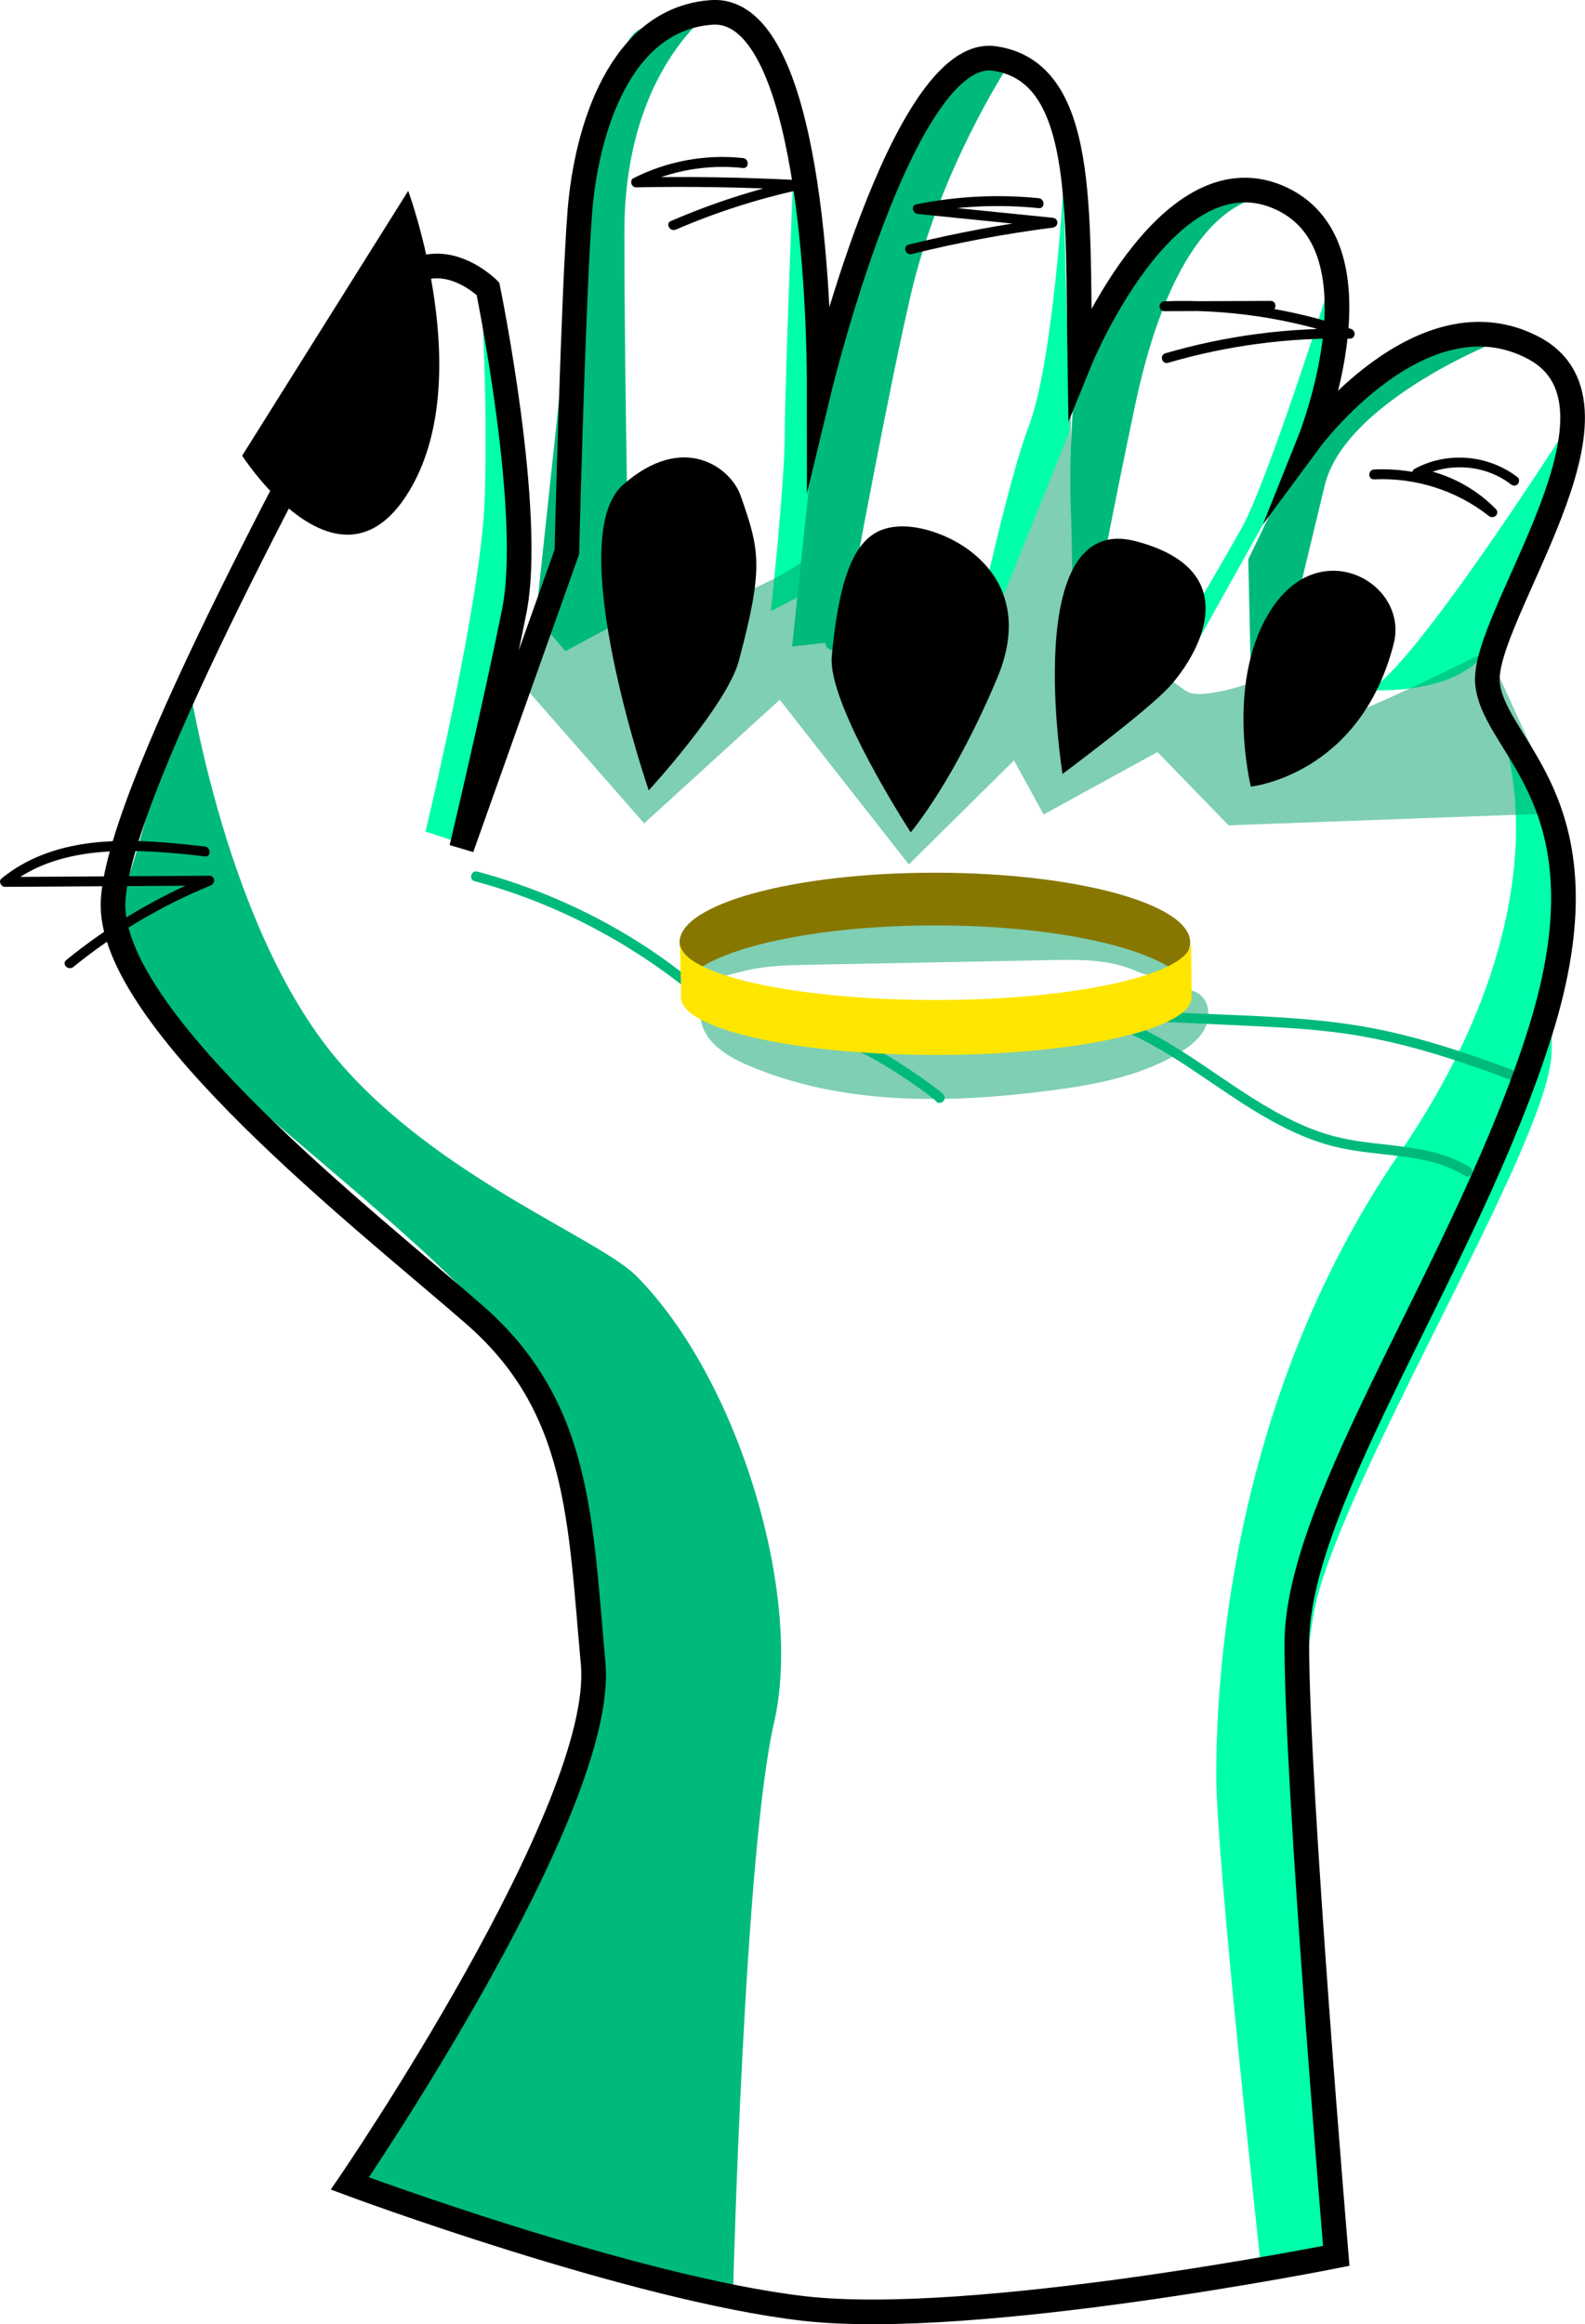 <?xml version="1.0" encoding="utf-8"?>
<!-- Generator: Adobe Illustrator 22.0.1, SVG Export Plug-In . SVG Version: 6.00 Build 0)  -->
<svg version="1.1" id="Layer_1" xmlns="http://www.w3.org/2000/svg" xmlns:xlink="http://www.w3.org/1999/xlink" x="0px" y="0px"
	 viewBox="0 0 1928.2 2826.3" style="enable-background:new 0 0 1928.2 2826.3;" xml:space="preserve">
<style type="text/css">
	.st0{opacity:0.5;}
	.st1{fill:#00A066;}
	.st2{fill:#00FFAA;}
	.st3{opacity:0.5;fill:#00A066;}
	.st4{fill:#00BA7C;}
	.st5{fill:none;stroke:#000000;stroke-width:30;stroke-miterlimit:10;}
	.st6{fill:#877700;}
	.st7{fill:#FFE600;}
</style>
<g class="st0">
	<path class="st1" d="M1413.4,1159.2c-28.4-29.3-72.8-34.7-113.6-37.1c-131-7.7-262.8-1.5-392.4,18.4c-14.2,2.2-28.8,4.7-41.2,12
		c-12.4,7.4-22.3,20.7-21.3,35.1c21.7,5.4,44.1-3.4,66-8.2c23.8-5.2,48.3-5.7,72.7-6.2c98.3-1.9,196.6-3.8,295-5.7
		c32.9-0.6,66.8-1.1,97.4,10.8c7.8,3,15.5,6.9,23.8,7.8s17.8-1.9,21.8-9.3s-1-18.8-9.4-18.5"/>
</g>
<g class="st0">
	<path class="st1" d="M1433.8,1205.5c8.9-3.6,19.8-1.6,27,4.8c10.8,9.6,11.5,27.1,5.1,40c-6.4,12.9-18.5,22.2-30.8,29.7
		c-47.5,28.9-103.8,39.2-159,46.3c-123.3,15.9-252.9,17.9-367.1-31.3c-25.1-10.8-52-27.7-56.3-54.7c-0.5-3-0.6-6.3,0.8-9
		c2.1-3.8,6.7-5.4,10.9-6.5c65.3-16.9,133.8,2,200.4,12.8c126.2,20.6,257.1,11.9,379.4-25.3"/>
</g>
<path class="st2" d="M1827.6,894.1c0,0,84.2,203.1-125.9,509.5s-222.1,653.5-222.1,755.5s54,594,54,594l84-6c0,0-66-636-12-816
	s282-551,282-653s12-290,12-290L1827.6,894.1z"/>
<path class="st2" d="M999.6,711.1l-11.2-404l-22.5-120c0,0-11.2,280-11.2,340s-16.9,216-16.9,216L999.6,711.1z"/>
<path class="st2" d="M1901.6,527.1c0,0-184,288-236,312c0,0,104,8,144-48S1901.6,527.1,1901.6,527.1z"/>
<path class="st2" d="M1448.2,795.8l108-193.5l63-179.7l-4-69c0,0-73,232-105,289s-71,122-71,122L1448.2,795.8z"/>
<path class="st3" d="M689.6,650.8c0,0,17,107.1,118,94.8s168.5-62.7,168.5-62.7s78,136.9,126,142.2c48,5.3,200.5-319.8,200.5-319.8
	s3.5,298.8,45.5,293.5s78,31.6,96,42.1s77.6-10.4,77.6-10.4s23.6,58,60,57.9c36.4-0.1,227.9-97.1,227.9-97.1l90,197.4l-405,14.9
	l-86.5-89.1l-138.5,75.9l-36-65.8l-128,126.6l-157-200.3l-165,150.3L633.9,830.4L689.6,650.8z"/>
<path class="st4" d="M1812.6,419.1c0,0-177,72-201,171s-87,363-87,363l-6-273l42-87l60-90l48-54l84-33L1812.6,419.1z"/>
<path class="st4" d="M1557.6,239.1c0,0-117-30-177,255s-75,402-75,402s0-213-3-279s6-177,9-192s114-162,114-162l81-42L1557.6,239.1z
	"/>
<path class="st4" d="M1227.6,78.1c0,0-84,126-120,282c-25.8,111.6-63.8,315.3-83.4,422.3c-2.1,11.7-19.1,11-20.3-0.7l-40.3,4.5
	l33-312c0,0,78.3-251.5,117-330C1145.6,79.1,1227.6,78.1,1227.6,78.1z"/>
<path class="st4" d="M867.6,12.1c0,0-108,72-108,270s6.3,467.7,6.3,467.7l-78,42l-36-42l41.7-389.7c0,0,36-300,84-324
	S867.6,12.1,867.6,12.1z"/>
<path class="st4" d="M225.6,804.1c0,0,42.6,317.9,186,486c120.4,141.1,316.8,215.8,362,261c124,124,204,388,168,544
	s-49.7,688.3-49.7,688.3l-466.3-128.3c0,0,334-496,286-682s12-245-150-407s-462-366-426-444S225.6,804.1,225.6,804.1z"/>
<path d="M1292.6,941.1c0,0-52-320,89-283s71.2,144.8,40,178C1393.2,866.4,1292.6,941.1,1292.6,941.1z"/>
<path d="M1521.7,956.5c0,0-32.9-131.8,27.3-219.2c60.2-87.5,164.9-26.7,146.5,45.4C1654.6,942.9,1521.7,956.5,1521.7,956.5z"/>
<path class="st5" d="M996.6,474.1"/>
<path class="st5" d="M903.7,691.5"/>
<path d="M789.2,961.1c0,0-105.3-306.2-31.5-371.4s131.4-20.9,143.3,13c23.4,66.9,28.2,86.9-2.2,200.9
	C884.5,857.4,789.2,961.1,789.2,961.1z"/>
<g>
	<g>
		<path class="st4" d="M577.3,1071.5c95,25.5,183.2,71,260,132.4c18.8,15,37.6,30.5,58.8,42.1c22.1,12.1,46.2,18.5,71,22.3
			c12.7,1.9,25.4,3.3,38.2,4.7c11.2,1.3,22.9,2.1,33.9,4.6c11.8,2.7,22.9,9.7,33.3,15.7c15,8.8,29.6,18.4,43.8,28.5
			c5.5,3.9,11,7.8,16.3,12c0.5,0.4,3,2.3,4.2,3.4c1,0.9,2.4,2.9,1.3,1c3.8,6.7,14.1,0.7,10.4-6.1c-1.3-2.4-4.1-4.2-6.2-5.9
			c-4.3-3.4-8.6-6.6-13-9.8c-12.4-9-25.2-17.6-38.2-25.8c-12.6-7.9-25.5-15.7-39.3-21.4c-6-2.5-11.7-3.7-18.1-4.7
			c-12.7-1.9-25.4-3.3-38.2-4.7c-25.1-2.9-50.5-6.2-74.3-15.3c-23.3-9-43.7-24.1-63.1-39.5c-19.5-15.4-38.8-30.9-59.3-44.9
			c-20.5-14.1-41.8-27.1-63.7-38.9c-48.9-26.4-100.8-47-154.4-61.4C573.1,1057.9,569.9,1069.5,577.3,1071.5L577.3,1071.5z"/>
	</g>
</g>
<g>
	<g>
		<path class="st4" d="M1843,1302.2c-63.5-23.8-128.3-45.4-195.6-55.8c-68.7-10.6-138.7-11.5-208-14.7c-40.3-1.9-80.5-3.7-120.8-5.6
			c-6.7-0.3-8.3,10.4-1.6,11.8c63.9,12.9,117.4,52.1,170.4,87.8c26.7,18,53.8,35.5,83,49.3c14.4,6.8,29.2,12.6,44.5,17
			c16.7,4.8,33.9,7.5,51.2,9.6c39.5,4.9,81.4,6.5,116.1,28.3c6.6,4.1,12.6-6.3,6.1-10.4c-30.7-19.3-67-23.7-102.3-27.7
			c-18.2-2-36.4-4-54.3-8c-15.5-3.5-30.7-8.5-45.3-14.8c-60-25.8-110.4-68.6-166.3-101.6c-31.1-18.4-64.4-33.9-100-41.1
			c-0.5,3.9-1.1,7.9-1.6,11.8c70.3,3.3,140.7,6.4,211,9.8c34.4,1.7,68.9,3.7,103,8.4c33.4,4.6,66.4,11.9,98.8,21.1
			c36.6,10.4,72.6,23,108.3,36.4C1847.1,1316.4,1850.2,1304.8,1843,1302.2L1843,1302.2z"/>
	</g>
</g>
<g>
	<g>
		<path d="M249.3,1029.4c-65.6-7.5-137-14.4-199.8,10.9c-17.3,6.9-33.2,16.2-47.6,27.9c-4.2,3.4-0.6,10.3,4.2,10.2
			c82.8-0.5,165.7-1,248.5-1.5c-0.5-3.9-1.1-7.9-1.6-11.8c-62.2,25.5-120.2,59.9-172.4,102.3c-6,4.9,2.5,13.3,8.5,8.5
			c50.5-41,107-74.5,167.2-99.2c5.9-2.4,5.7-11.8-1.6-11.8c-82.8,0.5-165.7,1-248.5,1.5c1.4,3.4,2.8,6.8,4.2,10.2
			c51.1-41.3,120.4-44.6,183.1-40.5c18.7,1.2,37.2,3.1,55.8,5.3C256.9,1042.3,256.9,1030.3,249.3,1029.4L249.3,1029.4z"/>
	</g>
</g>
<g>
	<g>
		<path d="M903.9,192.2c-45.7-4.9-92.1,3.7-133.1,24.4c-5.4,2.7-2.7,11.3,3,11.2c65.6-1.3,131.3-0.2,196.8,3.2
			c-0.5-3.9-1.1-7.9-1.6-11.8c-52.5,11.6-103.6,28.3-152.9,49.6c-7.1,3.1-1,13.4,6.1,10.4c48.3-20.9,98.6-37,150-48.4
			c6.9-1.5,4.9-11.4-1.6-11.8c-65.5-3.4-131.2-4.5-196.8-3.2c1,3.7,2,7.5,3,11.2c39.2-19.7,83.5-27.4,127.1-22.7
			C911.5,205,911.5,193,903.9,192.2L903.9,192.2z"/>
	</g>
</g>
<g>
	<g>
		<path d="M1263.7,241c-49.7-5-99.8-2.4-148.8,7.4c-7.1,1.4-4.7,11.2,1.6,11.8c54.7,5.5,109.4,11.1,164.1,16.6c0-4,0-8,0-12
			c-58.9,7.5-117.4,18.4-175.1,32.6c-7.5,1.8-4.3,13.4,3.2,11.6c56.6-14,114-24.8,171.9-32.2c7.6-1,7.8-11.2,0-12
			c-54.7-5.5-109.4-11.1-164.1-16.6c0.5,3.9,1.1,7.9,1.6,11.8c47.9-9.6,97-11.8,145.6-6.9C1271.4,253.8,1271.3,241.8,1263.7,241
			L1263.7,241z"/>
	</g>
</g>
<g>
	<g>
		<path d="M1545.8,365.9c-43.1,0.2-86.3,0.3-129.4,0.5c0,4,0,8,0,12c76-2.8,152,8.4,224,33.2c0.5-3.9,1.1-7.9,1.6-11.8
			c-75.8-1.5-151.6,8.6-224.3,29.8c-7.4,2.2-4.3,13.7,3.2,11.6c71.8-21,146.4-30.9,221.2-29.4c7,0.1,7.8-9.7,1.6-11.8
			c-72.9-25-150.2-36.5-227.2-33.6c-7.7,0.3-7.8,12,0,12c43.1-0.2,86.3-0.3,129.4-0.5C1553.5,377.9,1553.5,365.9,1545.8,365.9
			L1545.8,365.9z"/>
	</g>
</g>
<g>
	<g>
		<path d="M1846.3,580.4c-35.7-27.6-86-31.9-125.6-10.1c-4.2,2.3-3.8,10.1,1.4,11c33.8,5.6,65,21.7,89.1,46.2
			c2.8-2.8,5.7-5.7,8.5-8.5c-41.8-33.2-94.8-50.6-148.1-48.1c-7.7,0.4-7.7,12.4,0,12c50-2.4,100.3,13.4,139.6,44.5
			c5.9,4.7,14-2.8,8.5-8.5c-25.4-25.8-58.6-43.3-94.4-49.3c0.5,3.7,1,7.3,1.4,11c34.4-19,79.8-16,111.1,8.2c2.6,2,6,2.5,8.5,0
			C1848.3,586.8,1848.8,582.4,1846.3,580.4L1846.3,580.4z"/>
	</g>
</g>
<path class="st2" d="M1169.6,851.1c0,0,49-246,82-333c29.8-78.5,42-291,42-291l7.7,285.8c0.2,6.8-1,13.5-3.5,19.7L1169.6,851.1z"/>
<path d="M1099,640.1c-45.1-0.2-75.2,27.7-87.1,157.9c-5.4,58.4,96,214.1,96,214.1s52-60.6,105.4-188S1153.1,640.4,1099,640.1z"/>
<path class="st2" d="M585.6,363.1c0,0,8,120,4,244s-72,404-72,404l36,12c0,0,100-396,80-464S585.6,363.1,585.6,363.1z"/>
<path class="st6" d="M850,1178.1c46.2-31,157.7-52.8,287.9-52.8c129.7,0,240.8,21.7,287.3,52.5c14.7-9.8,22.7-20.6,22.7-31.9
	c0-46.8-139.1-84.7-310.6-84.7s-310.6,37.9-310.6,84.7C826.6,1157.3,835,1168.2,850,1178.1z"/>
<path class="st7" d="M828.4,1199l-1.2-52.7c0,38.8,139.7,69.7,311.2,69.7s310.6-31.4,310.6-70.2l0.6,53.1v3.9v9.8
	c0,38.8-139.1,70.2-310.6,70.2s-310.6-31.4-310.6-70.2V1199z"/>
<path class="st5" d="M425.6,2655.1c0,0,312-456,296-632s-16-312-144-424s-448-360-440-504s264-600,320-712s136-32,136-32
	s56,272,32,392s-64,288-64,288l128-360c0,0,8-320,16-416s48-232,160-240s131,313,131,459c0,0,101-419,213-403s101,185,104,368
	c0,0,104-256,240-200s40,296,40,296s136-184,272-112s-64,328-56,408s152,144,64,424s-296,568-296,744s48,744,48,744s-440,88-648,64
	S425.6,2655.1,425.6,2655.1z"/>
<path d="M496.6,232.1c0,0,85,230,0,367s-202-45-202-45L496.6,232.1z"/>
</svg>

